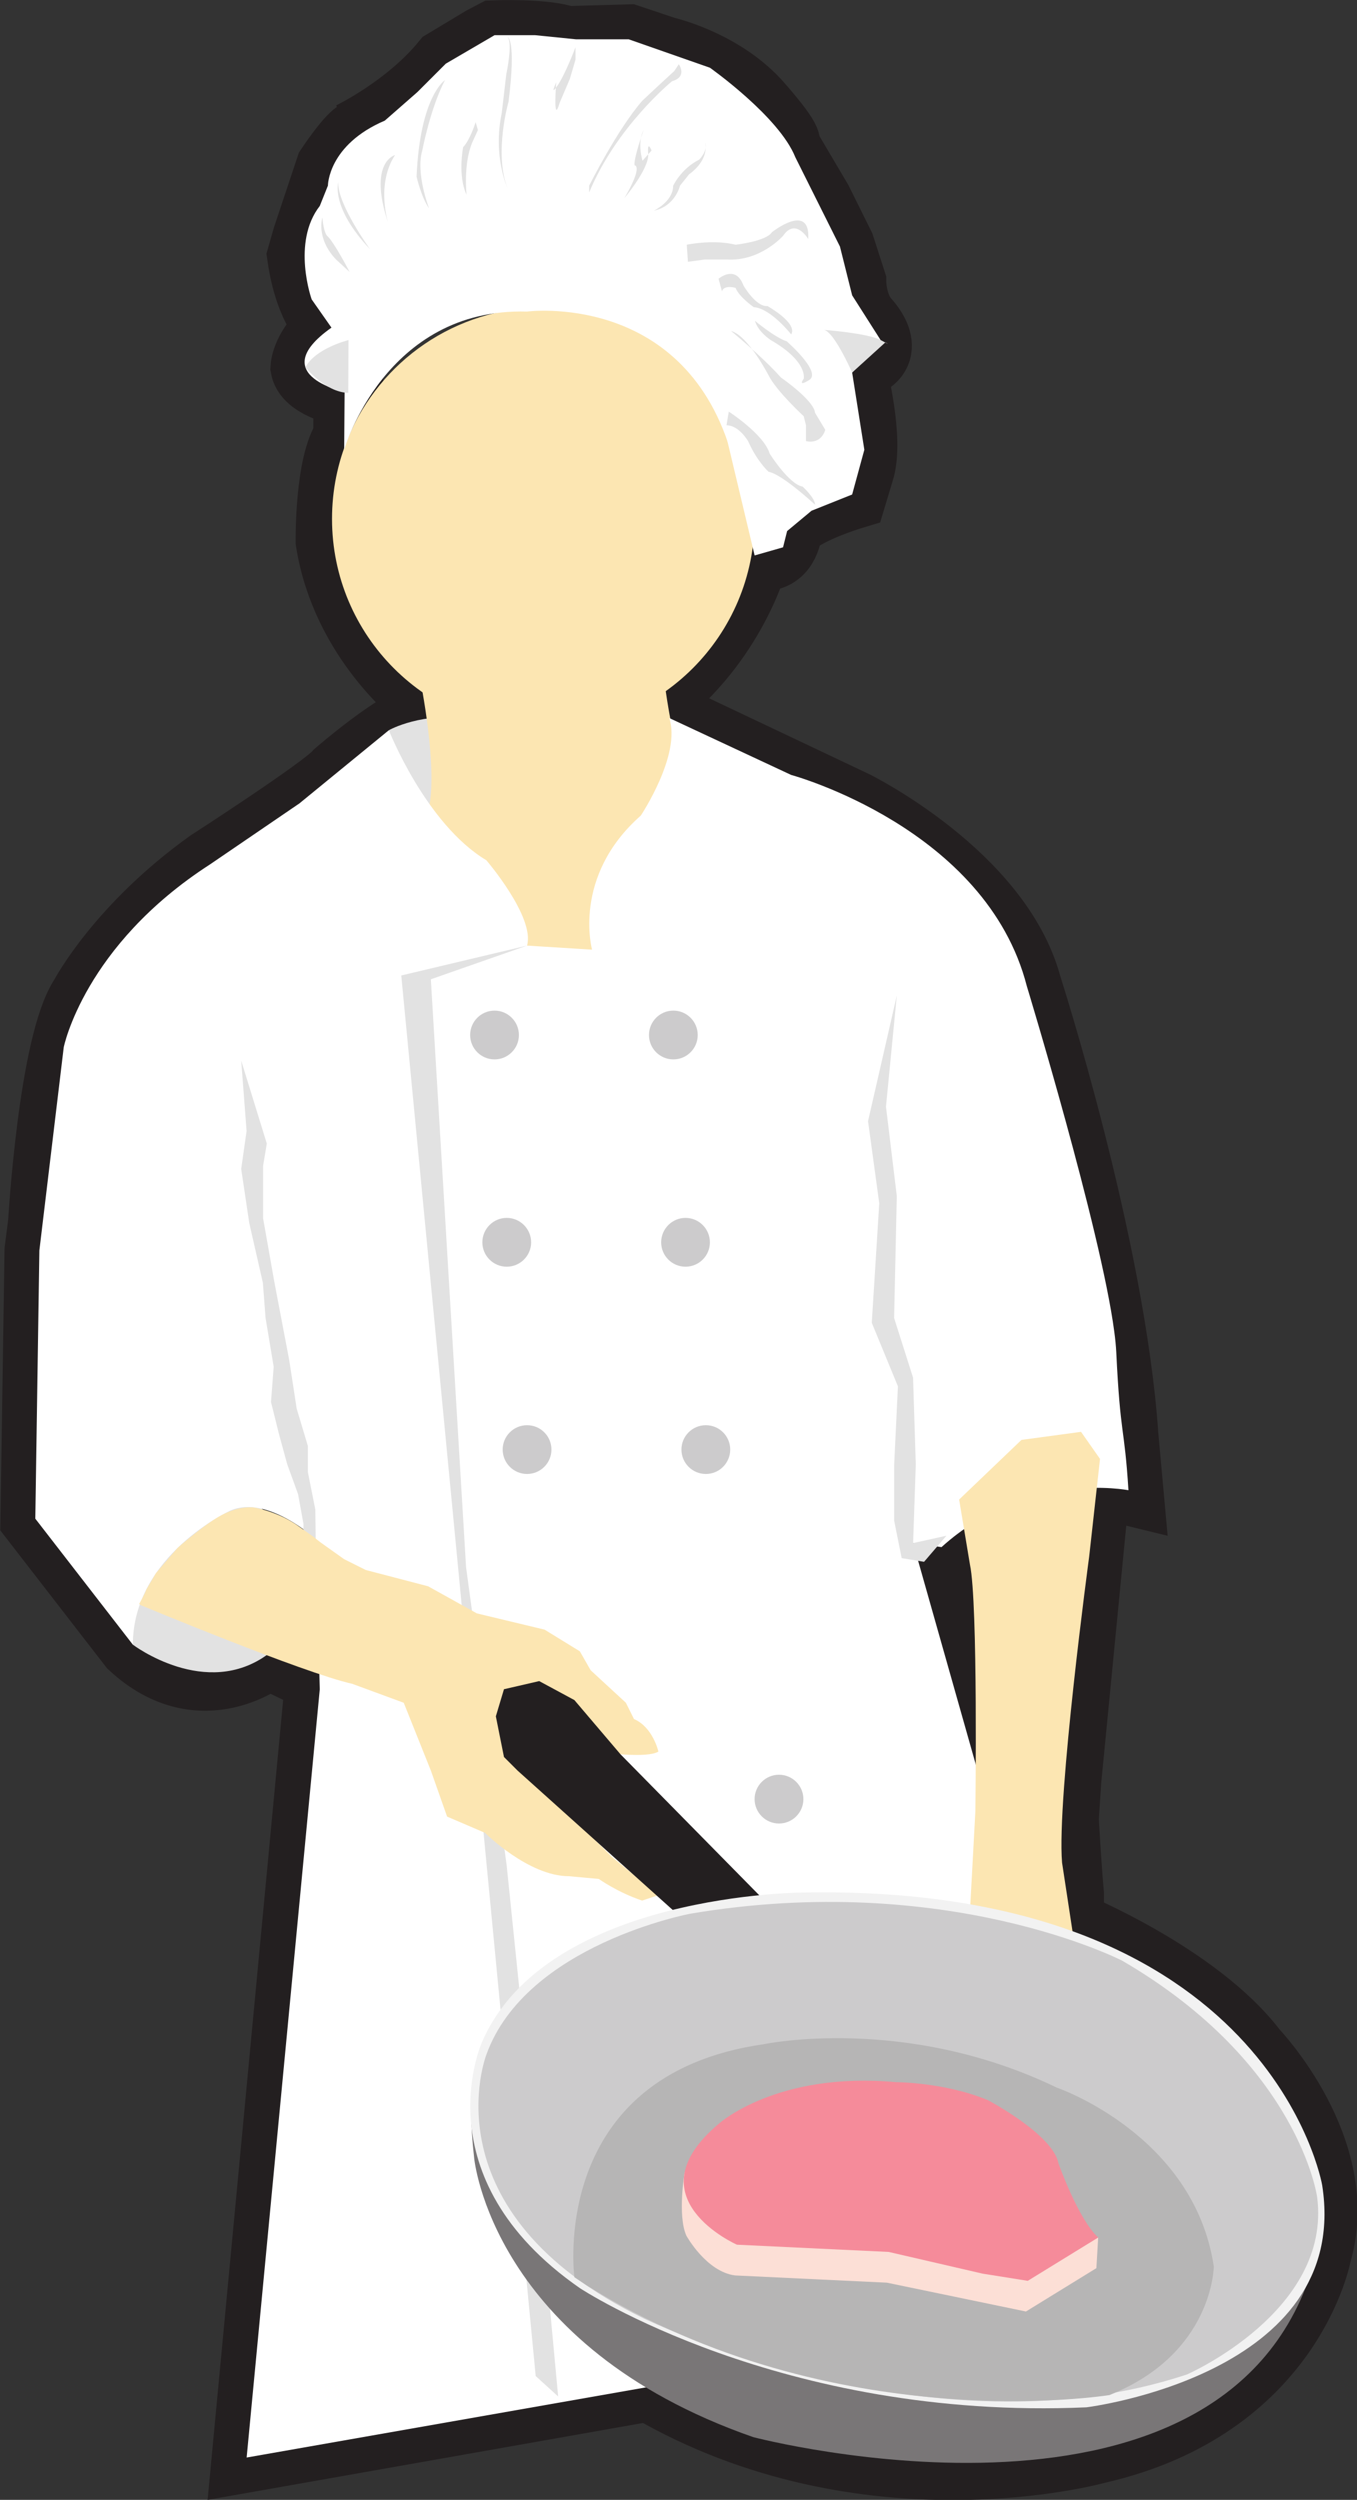 <?xml version="1.0" encoding="UTF-8" standalone="no"?>
<!-- Created with Inkscape (http://www.inkscape.org/) -->

<svg
   xmlns:dc="http://purl.org/dc/elements/1.1/"
   xmlns:cc="http://creativecommons.org/ns#"
   xmlns:rdf="http://www.w3.org/1999/02/22-rdf-syntax-ns#"
   xmlns:svg="http://www.w3.org/2000/svg"
   xmlns="http://www.w3.org/2000/svg"
   version="1.1"
   width="54.7"
   height="100.752"
   id="svg44645">
  <rect width="100%" height="100%" fill="#333333" stroke="none"/>
  <defs
     id="defs44647">
    <clipPath
       id="clipPath25217">
      <path
         d="m 64.209,253.332 52.791,0 0,90.468 -52.791,0 0,-90.468 z"
         id="path25219" />
    </clipPath>
  </defs>
  <g
     transform="translate(-546.915,-139.123)"
     id="layer1">
    <g
       transform="matrix(1.25,0,0,-1.25,461.516,563.65)"
       clip-path="url(#clipPath25217)"
       id="g25215">
      <g
         transform="translate(89.257,262.677)"
         id="g25221">
        <path
           d="m 0,0 -12.984,-2.293 2.371,25.104 -1.673,0.805 c 0,0 -2.134,-1.771 -4.367,0.3 l -3.145,4.063 0.131,8.648 0.114,0.891 c 0,0 0.333,5.766 1.336,7.27 0,0 1.173,2.226 4.055,4.288 0,0 3.717,2.398 4.134,2.899 0,0 1.922,1.671 2.758,1.838 l -0.084,0.669 c 0,0 -2.423,1.838 -2.925,5.014 0,0 -0.03,2.503 0.57,3.34 l 0.002,1.441 c 0,0 -1.276,0.245 -1.383,0.823 0,0 0.037,0.647 0.841,1.282 0,0 -0.698,0.549 -0.949,2.304 l 0.167,0.585 0.752,2.256 c 0,0 0.669,1.005 0.92,1.086 0.25,0.085 -0.251,-0.081 -0.251,-0.081 0,0 1.834,0.877 3.047,2.36 l 1.215,0.73 0.358,0.188 c 0,0 1.647,0.063 2.316,-0.188 l 2.009,0.057 1.166,-0.39 c 0,0 1.639,-0.372 2.806,-1.54 0.069,-0.069 0.136,-0.14 0.201,-0.215 1.171,-1.338 0.837,-1.254 0.837,-1.254 l 1.086,-1.839 0.717,-1.446 0.369,-1.143 c 0,0 0,-0.753 0.418,-1.254 0,0 0.919,-0.919 0,-1.337 L 6.542,64.933 c 0,0 0.56,-2.178 0.226,-3.182 l -0.226,-0.75 c 0,0 -1.996,-0.601 -2.098,-1.179 0,0 -0.072,-0.994 -1.047,-0.786 0,0 -0.64,-2.549 -2.98,-4.471 l 0.228,-0.771 5.956,-2.822 c 0,0 4.634,-2.294 5.576,-5.827 0,0 2.698,-8.379 3.115,-14.479 l 0.161,-1.771 c 0,0 -0.747,0.183 -1.081,0.099 L 13.453,19.552 13.37,18.298 c 0,0 0.083,-1.503 0.167,-2.421 l 0,-1.004 c 0,0 4.094,-1.671 5.932,-4.094 0,0 3.024,-3.167 2.056,-6.472 0,0 -0.886,-4.892 -7.069,-6.313 0,0 -7.438,-2.089 -14.456,2.006 z"
           id="path25223"
           style="fill:none;stroke:#231f20;stroke-width:2.25;stroke-linecap:butt;stroke-linejoin:miter;stroke-miterlimit:4;stroke-opacity:1;stroke-dasharray:none" />
      </g>
      <g
         transform="translate(97.863,289.166)"
         id="g25225">
        <path
           d="m 0,0 0.255,0.099 c 0,0 0.915,0.736 1.333,0.903 0,0 0.668,-5.515 0.167,-7.102 L 0,0 z"
           id="path25227"
           style="fill:none;stroke:#231f20;stroke-width:2.25;stroke-linecap:butt;stroke-linejoin:miter;stroke-miterlimit:4;stroke-opacity:1;stroke-dasharray:none" />
      </g>
      <g
         transform="translate(80.859,316.078)"
         id="g25229">
        <path
           d="M 0,0 C 0,0 1.09,0.619 2.663,0.356 L 2.314,-2.177 1.702,-4.186 0.566,-4.361 0.304,-2.44 0.042,-0.517 0,0 z"
           id="path25231"
           style="fill:#e2e2e2;fill-opacity:1;fill-rule:nonzero;stroke:none" />
      </g>
      <g
         transform="translate(81.863,317.745)"
         id="g25233">
        <path
           d="m 0,0 c 0,0 0.611,-2.972 0.262,-4.281 l -0.611,-1.048 2.271,-3.321 3.32,-3.67 3.232,1.661 0.088,6.988 c 0,0 -0.699,3.059 -0.699,3.933 L 5.591,0.436 1.835,0.698 0.436,0.262 0,0 z"
           id="path25235"
           style="fill:#fce6b2;fill-opacity:1;fill-rule:nonzero;stroke:none" />
      </g>
      <g
         transform="translate(72.604,286.593)"
         id="g25237">
        <path
           d="M 0,0 C 0,0 2.357,-1.786 4.366,-0.299 L 5.677,1.184 5.502,3.282 3.58,4.855 1.133,4.943 -0.352,3.456 -0.09,1.621 -0.439,0.922 0,0 z"
           id="path25239"
           style="fill:#e2e2e2;fill-opacity:1;fill-rule:nonzero;stroke:none" />
      </g>
      <g
         transform="translate(80.859,316.078)"
         id="g25241">
        <path
           d="m 0,0 c 0,0 1.18,-3.013 3.145,-4.194 0,0 1.573,-1.835 1.311,-2.751 l 2.097,-0.131 c 0,0 -0.656,2.359 1.572,4.324 0,0 1.311,1.965 0.917,3.145 l 3.931,-1.835 c 0,0 6.291,-1.702 7.601,-6.814 0,0 2.38,-7.821 2.818,-11.129 0.034,-0.249 0.055,-0.472 0.065,-0.664 0.131,-2.752 0.262,-2.36 0.393,-4.456 0,0 -3.276,0.655 -6.028,-1.834 l -0.916,0.13 6.158,-21.753 1.441,-2.62 -29.091,-5.111 2.358,24.767 -0.131,4.848 c 0,0 -1.572,1.441 -2.752,0.917 0,0 -3.144,-1.441 -3.144,-4.324 l -3.146,4.063 0.131,8.648 0.786,6.553 c 0,0 0.656,3.276 4.719,5.896 L -2.883,-2.359 0,0 z"
           id="path25243"
           style="fill:#ffffff;fill-opacity:1;fill-rule:nonzero;stroke:none" />
      </g>
      <g
         transform="translate(92.654,322.892)"
         id="g25245">
        <path
           d="m 0,0 c 0,-3.764 -3.051,-6.815 -6.815,-6.815 -3.763,0 -6.813,3.051 -6.813,6.815 0,0.928 0.185,1.814 0.522,2.621 1.027,2.462 3.457,4.193 6.291,4.193 C -3.051,6.814 0,3.763 0,0"
           id="path25247"
           style="fill:#fce6b2;fill-opacity:1;fill-rule:nonzero;stroke:none" />
      </g>
      <g
         transform="translate(97.765,289.869)"
         id="g25249">
        <path
           d="m 0,0 0.086,2.539 -0.088,2.796 -0.611,1.922 0.087,3.932 -0.349,2.883 0.349,3.582 -0.928,-4.05 0.362,-2.649 -0.241,-3.853 0.843,-2.048 -0.121,-2.528 0,-1.806 0.242,-1.205 L 0.353,-0.604 1.075,0.238 0,0 z"
           id="path25251"
           style="fill:#e2e2e2;fill-opacity:1;fill-rule:nonzero;stroke:none" />
      </g>
      <g
         transform="translate(86.319,262.353)"
         id="g25253">
        <path
           d="m 0,0 -0.962,10.31 -0.699,6.815 -1.309,9.61 -1.136,18.959 3.102,1.086 L -5.06,45.817 -0.725,0.659 0,0 z"
           id="path25255"
           style="fill:#e2e2e2;fill-opacity:1;fill-rule:nonzero;stroke:none" />
      </g>
      <g
         transform="translate(103.443,289.438)"
         id="g25257">
        <path
           d="m 0,0 c 0,0 -1.049,-7.775 -0.875,-9.872 l 0.439,-2.883 0.086,-2.01 -1.922,0.524 -1.573,2.796 0.175,3.233 c 0,0 0.087,6.728 -0.175,7.949 l -0.349,2.098 2.01,1.923 1.921,0.26 L 0.349,3.145 0,0 z"
           id="path25259"
           style="fill:#fce6b2;fill-opacity:1;fill-rule:nonzero;stroke:none" />
      </g>
      <g
         transform="translate(85.053,306.25)"
         id="g25261">
        <path
           d="m 0,0 c 0,-0.434 -0.353,-0.786 -0.786,-0.786 -0.434,0 -0.787,0.352 -0.787,0.786 0,0.434 0.353,0.787 0.787,0.787 C -0.353,0.787 0,0.434 0,0"
           id="path25263"
           style="fill:#cccbcc;fill-opacity:1;fill-rule:nonzero;stroke:none" />
      </g>
      <g
         transform="translate(90.819,306.25)"
         id="g25265">
        <path
           d="m 0,0 c 0,-0.434 -0.352,-0.786 -0.786,-0.786 -0.434,0 -0.786,0.352 -0.786,0.786 0,0.434 0.352,0.787 0.786,0.787 C -0.352,0.787 0,0.434 0,0"
           id="path25267"
           style="fill:#cccbcc;fill-opacity:1;fill-rule:nonzero;stroke:none" />
      </g>
      <g
         transform="translate(86.102,292.884)"
         id="g25269">
        <path
           d="m 0,0 c 0,-0.434 -0.352,-0.787 -0.786,-0.787 -0.434,0 -0.787,0.353 -0.787,0.787 0,0.434 0.353,0.786 0.787,0.786 C -0.352,0.786 0,0.434 0,0"
           id="path25271"
           style="fill:#cccbcc;fill-opacity:1;fill-rule:nonzero;stroke:none" />
      </g>
      <g
         transform="translate(91.867,292.884)"
         id="g25273">
        <path
           d="m 0,0 c 0,-0.434 -0.352,-0.787 -0.786,-0.787 -0.435,0 -0.787,0.353 -0.787,0.787 0,0.434 0.352,0.786 0.787,0.786 C -0.352,0.786 0,0.434 0,0"
           id="path25275"
           style="fill:#cccbcc;fill-opacity:1;fill-rule:nonzero;stroke:none" />
      </g>
      <g
         transform="translate(85.447,299.566)"
         id="g25277">
        <path
           d="m 0,0 c 0,-0.434 -0.353,-0.786 -0.787,-0.786 -0.433,0 -0.786,0.352 -0.786,0.786 0,0.434 0.353,0.788 0.786,0.788 C -0.353,0.788 0,0.434 0,0"
           id="path25279"
           style="fill:#cccbcc;fill-opacity:1;fill-rule:nonzero;stroke:none" />
      </g>
      <g
         transform="translate(91.212,299.566)"
         id="g25281">
        <path
           d="m 0,0 c 0,-0.434 -0.353,-0.786 -0.786,-0.786 -0.434,0 -0.786,0.352 -0.786,0.786 0,0.434 0.352,0.788 0.786,0.788 C -0.353,0.788 0,0.434 0,0"
           id="path25283"
           style="fill:#cccbcc;fill-opacity:1;fill-rule:nonzero;stroke:none" />
      </g>
      <g
         transform="translate(88.46,281.614)"
         id="g25285">
        <path
           d="m 0,0 c 0,-0.434 -0.352,-0.787 -0.786,-0.787 -0.434,0 -0.786,0.353 -0.786,0.787 0,0.433 0.352,0.786 0.786,0.786 C -0.352,0.786 0,0.433 0,0"
           id="path25287"
           style="fill:#cccbcc;fill-opacity:1;fill-rule:nonzero;stroke:none" />
      </g>
      <g
         transform="translate(94.227,281.614)"
         id="g25289">
        <path
           d="m 0,0 c 0,-0.434 -0.353,-0.787 -0.787,-0.787 -0.434,0 -0.787,0.353 -0.787,0.787 0,0.433 0.353,0.786 0.787,0.786 C -0.353,0.786 0,0.433 0,0"
           id="path25291"
           style="fill:#cccbcc;fill-opacity:1;fill-rule:nonzero;stroke:none" />
      </g>
      <g
         transform="translate(79.447,329.059)"
         id="g25293">
        <path
           d="m 0,0 -0.029,-3.938 c 0,0 1.31,4.585 5.897,4.455 0,0 4.979,0.655 6.552,-4.455 l 0.262,4.455 c 0,0 -1.402,3.891 -5.727,4.022 0,0 -7.034,0.044 -6.955,-4.539"
           id="path25295"
           style="fill:#ffffff;fill-opacity:1;fill-rule:nonzero;stroke:none" />
      </g>
      <g
         transform="translate(79.55,326.954)"
         id="g25297">
        <path
           d="m 0,0 c 0,0 -2.768,0.531 -0.542,2.104 l -0.638,0.91 c 0,0 -0.655,1.835 0.262,3.014 l 0.262,0.655 c 0,0 0,1.311 1.835,2.096 l 1.048,0.918 0.918,0.918 1.572,0.918 1.311,0 1.311,-0.132 1.703,0 2.62,-0.917 c 0,0 2.229,-1.573 2.753,-2.883 L 15.856,4.717 16.249,3.145 17.167,1.703 16.249,0.655 16.642,-1.834 16.249,-3.276 14.939,-3.8 14.152,-4.455 14.021,-4.979 13.104,-5.241 11.794,0.262 10.09,2.49 6.814,3.407 4.062,3.538 3.145,2.228 0.917,0.917 0,0 z"
           id="path25299"
           style="fill:#ffffff;fill-opacity:1;fill-rule:nonzero;stroke:none" />
      </g>
      <g
         transform="translate(80.253,331.585)"
         id="g25301">
        <path
           d="M 0,0 C 0,0 -1.062,1.464 -1.025,2.16 -1.025,2.16 -1.281,1.354 0,0"
           id="path25303"
           style="fill:#e2e2e2;fill-opacity:1;fill-rule:nonzero;stroke:none" />
      </g>
      <g
         transform="translate(80.839,332.426)"
         id="g25305">
        <path
           d="M 0,0 C 0,0 -0.403,1.244 0.22,2.197 0.22,2.197 -0.659,1.977 0,0"
           id="path25307"
           style="fill:#e2e2e2;fill-opacity:1;fill-rule:nonzero;stroke:none" />
      </g>
      <g
         transform="translate(82.156,332.902)"
         id="g25309">
        <path
           d="m 0,0 c 0,0 -0.439,1.135 -0.219,1.867 0,0 0.256,1.354 0.732,2.27 0,0 -0.805,-0.514 -0.916,-3.113 0,0 0.147,-0.658 0.403,-1.024"
           id="path25311"
           style="fill:#e2e2e2;fill-opacity:1;fill-rule:nonzero;stroke:none" />
      </g>
      <g
         transform="translate(83.365,333.342)"
         id="g25313">
        <path
           d="M 0,0 C 0,0 -0.11,0.988 0.183,1.684 L 0.366,2.086 0.293,2.342 c 0,0 -0.184,-0.586 -0.403,-0.805 0,0 -0.183,-0.915 0.11,-1.537"
           id="path25315"
           style="fill:#e2e2e2;fill-opacity:1;fill-rule:nonzero;stroke:none" />
      </g>
      <g
         transform="translate(84.682,333.561)"
         id="g25317">
        <path
           d="m 0,0 c 0,0 -0.475,1.025 -0.183,2.416 l 0.146,1.245 c 0,0 0.22,1.024 0.037,1.208 0,0 0.293,-0.037 0.037,-2.086 C 0.037,2.783 -0.439,1.135 0,0"
           id="path25319"
           style="fill:#e2e2e2;fill-opacity:1;fill-rule:nonzero;stroke:none" />
      </g>
      <g
         transform="translate(79.594,330.852)"
         id="g25321">
        <path
           d="m 0,0 c 0,0 -0.512,0.988 -0.732,1.172 0,0 -0.109,0.11 -0.146,0.585 0,0 -0.22,-0.659 0.439,-1.354 L 0,0 z"
           id="path25323"
           style="fill:#e2e2e2;fill-opacity:1;fill-rule:nonzero;stroke:none" />
      </g>
      <g
         transform="translate(86.366,336.307)"
         id="g25325">
        <path
           d="m 0,0 0.329,0.769 0.183,0.622 0,0.403 c 0,0 -0.329,-0.879 -0.585,-1.245 -0.256,-0.366 -0.037,0.11 -0.037,0.11 0,0 -0.11,-1.428 0.11,-0.659"
           id="path25327"
           style="fill:#e2e2e2;fill-opacity:1;fill-rule:nonzero;stroke:none" />
      </g>
      <g
         transform="translate(87.318,333.634)"
         id="g25329">
        <path
           d="m 0,0 c 0,0 0.915,1.831 1.72,2.746 l 0.549,0.513 0.476,0.439 0.146,0.219 c 0,0 0.293,-0.402 -0.219,-0.549 0,0 -1.795,-1.464 -2.672,-3.588 L 0,0 z"
           id="path25331"
           style="fill:#e2e2e2;fill-opacity:1;fill-rule:nonzero;stroke:none" />
      </g>
      <g
         transform="translate(88.453,333.232)"
         id="g25333">
        <path
           d="M 0,0 C 0,0 0.805,0.952 0.769,1.426 0.732,1.903 0.878,1.538 0.878,1.538 L 0.586,1.207 c 0,0 -0.183,0.587 0.036,0.99 0,0 -0.33,-0.917 -0.293,-1.136 0,0 0.293,0 -0.329,-1.061"
           id="path25335"
           style="fill:#e2e2e2;fill-opacity:1;fill-rule:nonzero;stroke:none" />
      </g>
      <g
         transform="translate(90.466,331.731)"
         id="g25337">
        <path
           d="m 0,0 c 0,0 0.841,0.182 1.574,0 0,0 0.988,0.109 1.171,0.403 0,0 1.244,0.988 1.172,-0.221 0,0 -0.403,0.696 -0.807,0.111 0,0 -0.73,-0.842 -1.829,-0.769 l -0.695,0 L 0.037,-0.549 0,0 z"
           id="path25339"
           style="fill:#e2e2e2;fill-opacity:1;fill-rule:nonzero;stroke:none" />
      </g>
      <g
         transform="translate(79.558,328.656)"
         id="g25341">
        <path
           d="m 0,0 c 0,0 -1.062,-0.257 -1.391,-0.879 0,0 0.642,-0.803 1.383,-0.823 L 0,0 z"
           id="path25343"
           style="fill:#e2e2e2;fill-opacity:1;fill-rule:nonzero;stroke:none" />
      </g>
      <g
         transform="translate(91.491,330.633)"
         id="g25345">
        <path
           d="m 0,0 c 0,0 0.549,0.476 0.805,-0.22 0,0 0.403,-0.695 0.77,-0.658 0,0 0.987,-0.549 0.767,-0.916 0,0 -0.658,0.842 -1.207,0.879 0,0 -0.476,0.329 -0.586,0.622 0,0 -0.366,0.11 -0.44,-0.11 L 0,0 z"
           id="path25347"
           style="fill:#e2e2e2;fill-opacity:1;fill-rule:nonzero;stroke:none" />
      </g>
      <g
         transform="translate(91.821,326.35)"
         id="g25349">
        <path
           d="m 0,0 c 0,0 1.135,-0.733 1.318,-1.354 0,0 0.622,-0.989 1.062,-1.063 0,0 0.402,-0.365 0.402,-0.585 0,0 -1.062,0.988 -1.5,1.062 0,0 -0.367,0.329 -0.66,0.988 0,0 -0.293,0.512 -0.696,0.512 L 0,0 z"
           id="path25351"
           style="fill:#e2e2e2;fill-opacity:1;fill-rule:nonzero;stroke:none" />
      </g>
      <g
         transform="translate(91.894,328.949)"
         id="g25353">
        <path
           d="m 0,0 c 0,0 0.989,-0.805 1.609,-1.5 0,0 1.063,-0.733 1.099,-1.136 l 0.33,-0.549 c 0,0 -0.11,-0.475 -0.622,-0.365 l 0,0.512 -0.074,0.292 c 0,0 -0.878,0.806 -1.134,1.319 0,0 -0.659,1.281 -1.208,1.427"
           id="path25355"
           style="fill:#e2e2e2;fill-opacity:1;fill-rule:nonzero;stroke:none" />
      </g>
      <g
         transform="translate(92.663,329.278)"
         id="g25357">
        <path
           d="m 0,0 c 0,0 0.659,-0.548 1.024,-0.659 0,0 1.135,-0.988 0.733,-1.245 -0.403,-0.256 -0.183,0.037 -0.183,0.037 0,0 0.146,0.549 -1.062,1.245 0,0 -0.403,0.255 -0.512,0.622"
           id="path25359"
           style="fill:#e2e2e2;fill-opacity:1;fill-rule:nonzero;stroke:none" />
      </g>
      <g
         transform="translate(95.799,327.61)"
         id="g25361">
        <path
           d="m 0,0 c 0,0 -0.02,0.046 -0.056,0.121 -0.15,0.324 -0.58,1.195 -0.848,1.255 0,0 1.409,-0.107 1.821,-0.328 C 1.329,0.827 1.073,0.974 1.073,0.974 L 0,0 z"
           id="path25363"
           style="fill:#e2e2e2;fill-opacity:1;fill-rule:nonzero;stroke:none" />
      </g>
      <g
         transform="translate(89.405,332.829)"
         id="g25365">
        <path
           d="m 0,0 c 0,0 0.622,0.293 0.622,0.805 0,0 0.256,0.55 0.842,0.842 0,0 0.293,0.294 0.184,0.55 0,0 0.182,-0.514 -0.513,-1.026 L 0.842,0.805 C 0.842,0.805 0.695,0.146 0,0"
           id="path25367"
           style="fill:#e2e2e2;fill-opacity:1;fill-rule:nonzero;stroke:none" />
      </g>
      <g
         transform="translate(78.106,290.486)"
         id="g25369">
        <path
           d="m 0,0 -0.175,0.961 -0.349,0.961 -0.263,0.962 -0.261,1.047 0.087,1.137 -0.262,1.572 -0.087,1.136 -0.438,1.922 -0.261,1.748 0.174,1.223 -0.174,2.271 0.826,-2.675 -0.12,-0.722 0,-1.686 0.362,-2.048 0.481,-2.528 0.241,-1.566 0.361,-1.203 0,-0.843 L 0.382,0.463 0.394,-0.485 0,-0.611 0,0 z"
           id="path25371"
           style="fill:#e2e2e2;fill-opacity:1;fill-rule:nonzero;stroke:none" />
      </g>
      <g
         transform="translate(78.65,289.895)"
         id="g25373">
        <path
           d="m 0,0 0.766,-0.545 0.699,-0.349 2.01,-0.525 1.572,-0.874 2.184,-0.524 1.137,-0.699 0.349,-0.611 1.136,-1.048 0.261,-0.525 c 0.612,-0.262 0.787,-1.048 0.787,-1.048 C 10.639,-6.923 9.678,-6.835 9.678,-6.835 8.891,-6.661 7.582,-5.788 7.582,-5.788 L 7.057,-5.7 6.883,-6.137 l 0.174,-0.611 0.437,-1.486 1.135,-1.135 0.786,-0.787 1.486,-1.222 -0.524,-0.175 c -0.786,0.261 -1.398,0.698 -1.398,0.698 l -0.961,0.088 c -1.311,0 -2.708,1.398 -2.708,1.398 l -1.223,0.524 -0.524,1.485 -0.874,2.185 -1.66,0.611 c -1.573,0.35 -6.815,2.534 -6.815,2.534 l -0.058,0.042 c 0,0 0.208,0.358 0.226,0.452 l 0.321,0.547 0.697,0.811 c 0,0 0.735,0.64 1.225,0.942 0,0 0.603,0.414 1.225,0.358 0,0 0.81,-0.132 1.47,-0.622 L -0.227,0.18 0,0 z"
           id="path25375"
           style="fill:#fce6b2;fill-opacity:1;fill-rule:nonzero;stroke:none" />
      </g>
      <g
         transform="translate(85.008,282.535)"
         id="g25377">
        <path
           d="M 0,0 5.155,-4.63 5.766,-5.241 5.854,-6.64 7.339,-6.815 9.348,-6.115 8.911,-5.154 3.32,0.525 1.834,2.272 0.699,2.884 -0.437,2.622 -0.699,1.748 -0.437,0.437 0,0 z"
           id="path25379"
           style="fill:#231f20;fill-opacity:1;fill-rule:nonzero;stroke:none" />
      </g>
      <g
         transform="translate(91.444,270.159)"
         id="g25381">
        <path
           d="m 0,0 c 0,0 1.863,1.69 5.707,1.339 0,0 1.573,0 2.97,-0.582 0,0 2.098,-1.106 2.273,-2.038 0,0 0.64,-1.806 1.282,-2.388 l -2.273,-1.398 -1.455,0.233 -3.03,0.698 -4.892,0.233 c 0,0 -3.436,1.515 -0.582,3.903 z"
           id="path25383"
           style="fill:none;stroke:#dc284c;stroke-width:0.75;stroke-linecap:butt;stroke-linejoin:miter;stroke-miterlimit:4;stroke-opacity:1;stroke-dasharray:none" />
      </g>
      <g
         transform="translate(83.61,270.042)"
         id="g25385">
        <path
           d="m 0,0 c 0,0 0.553,-6.057 8.999,-8.999 0,0 15.638,-4.107 18.173,5.941 L 26.297,-1.397 21.056,1.66 10.135,2.359 2.97,1.747 0.088,2.911 C 0.088,2.911 -0.262,2.272 0,0"
           id="path25387"
           style="fill:#797677;fill-opacity:1;fill-rule:nonzero;stroke:none" />
      </g>
      <g
         transform="translate(94.268,278.603)"
         id="g25389">
        <path
           d="m 0,0 c 0,0 -8.3,0 -10.397,-4.805 0,0 -2.009,-4.367 3.146,-7.95 0,0 6.465,-4.281 16.337,-3.844 0,0 8.562,1.049 7.602,7.164 0,0 -1.66,9.698 -16.688,9.435"
           id="path25391"
           style="fill:#f2f2f2;fill-opacity:1;fill-rule:nonzero;stroke:none" />
      </g>
      <g
         transform="translate(90.585,277.92)"
         id="g25393">
        <path
           d="m 0,0 c 0,0 -5.3,-0.99 -6.581,-4.544 0,0 -1.981,-5.066 5.067,-8.503 0,0 9.318,-4.544 17.531,-1.807 0,0 4.66,2.039 4.193,5.71 0,0 -0.582,4.309 -6.289,7.629 0,0 -5.651,2.911 -13.921,1.515"
           id="path25395"
           style="fill:#cccbcc;fill-opacity:1;fill-rule:nonzero;stroke:none" />
      </g>
      <g
         transform="translate(86.842,266.199)"
         id="g25397">
        <path
           d="m 0,0 c 0,0 -0.874,6.523 6.116,7.514 0,0 4.543,0.96 9.435,-1.399 0,0 4.428,-1.514 5.068,-5.766 0,0 -0.014,-2.81 -3.364,-4.149 0,0 -8.868,-1.442 -16.861,3.537 L 0,0 z"
           id="path25399"
           style="fill:#b6b5b5;fill-opacity:1;fill-rule:nonzero;stroke:none" />
      </g>
      <g
         transform="translate(90.395,269.577)"
         id="g25401">
        <path
           d="m 0,0 c 0,0 -0.233,-1.397 0.058,-2.039 0,0 0.641,-1.164 1.573,-1.282 l 4.892,-0.233 4.485,-0.93 2.272,1.398 0.058,0.989 -2.737,-0.175 -7.165,1.34 L 1.747,-0.116 0.524,0.058 0,0 z"
           id="path25403"
           style="fill:#fcdfd6;fill-opacity:1;fill-rule:nonzero;stroke:none" />
      </g>
      <g
         transform="translate(91.502,271.149)"
         id="g25405">
        <path
           d="m 0,0 c 0,0 1.864,1.69 5.707,1.339 0,0 1.574,0 2.971,-0.582 0,0 2.098,-1.106 2.273,-2.038 0,0 0.639,-1.805 1.281,-2.389 l -2.272,-1.397 -1.457,0.232 -3.028,0.7 -4.893,0.233 c 0,0 -3.436,1.513 -0.582,3.902"
           id="path25407"
           style="fill:#f58b9a;fill-opacity:1;fill-rule:nonzero;stroke:none" />
      </g>
    </g>
  </g>
</svg>

